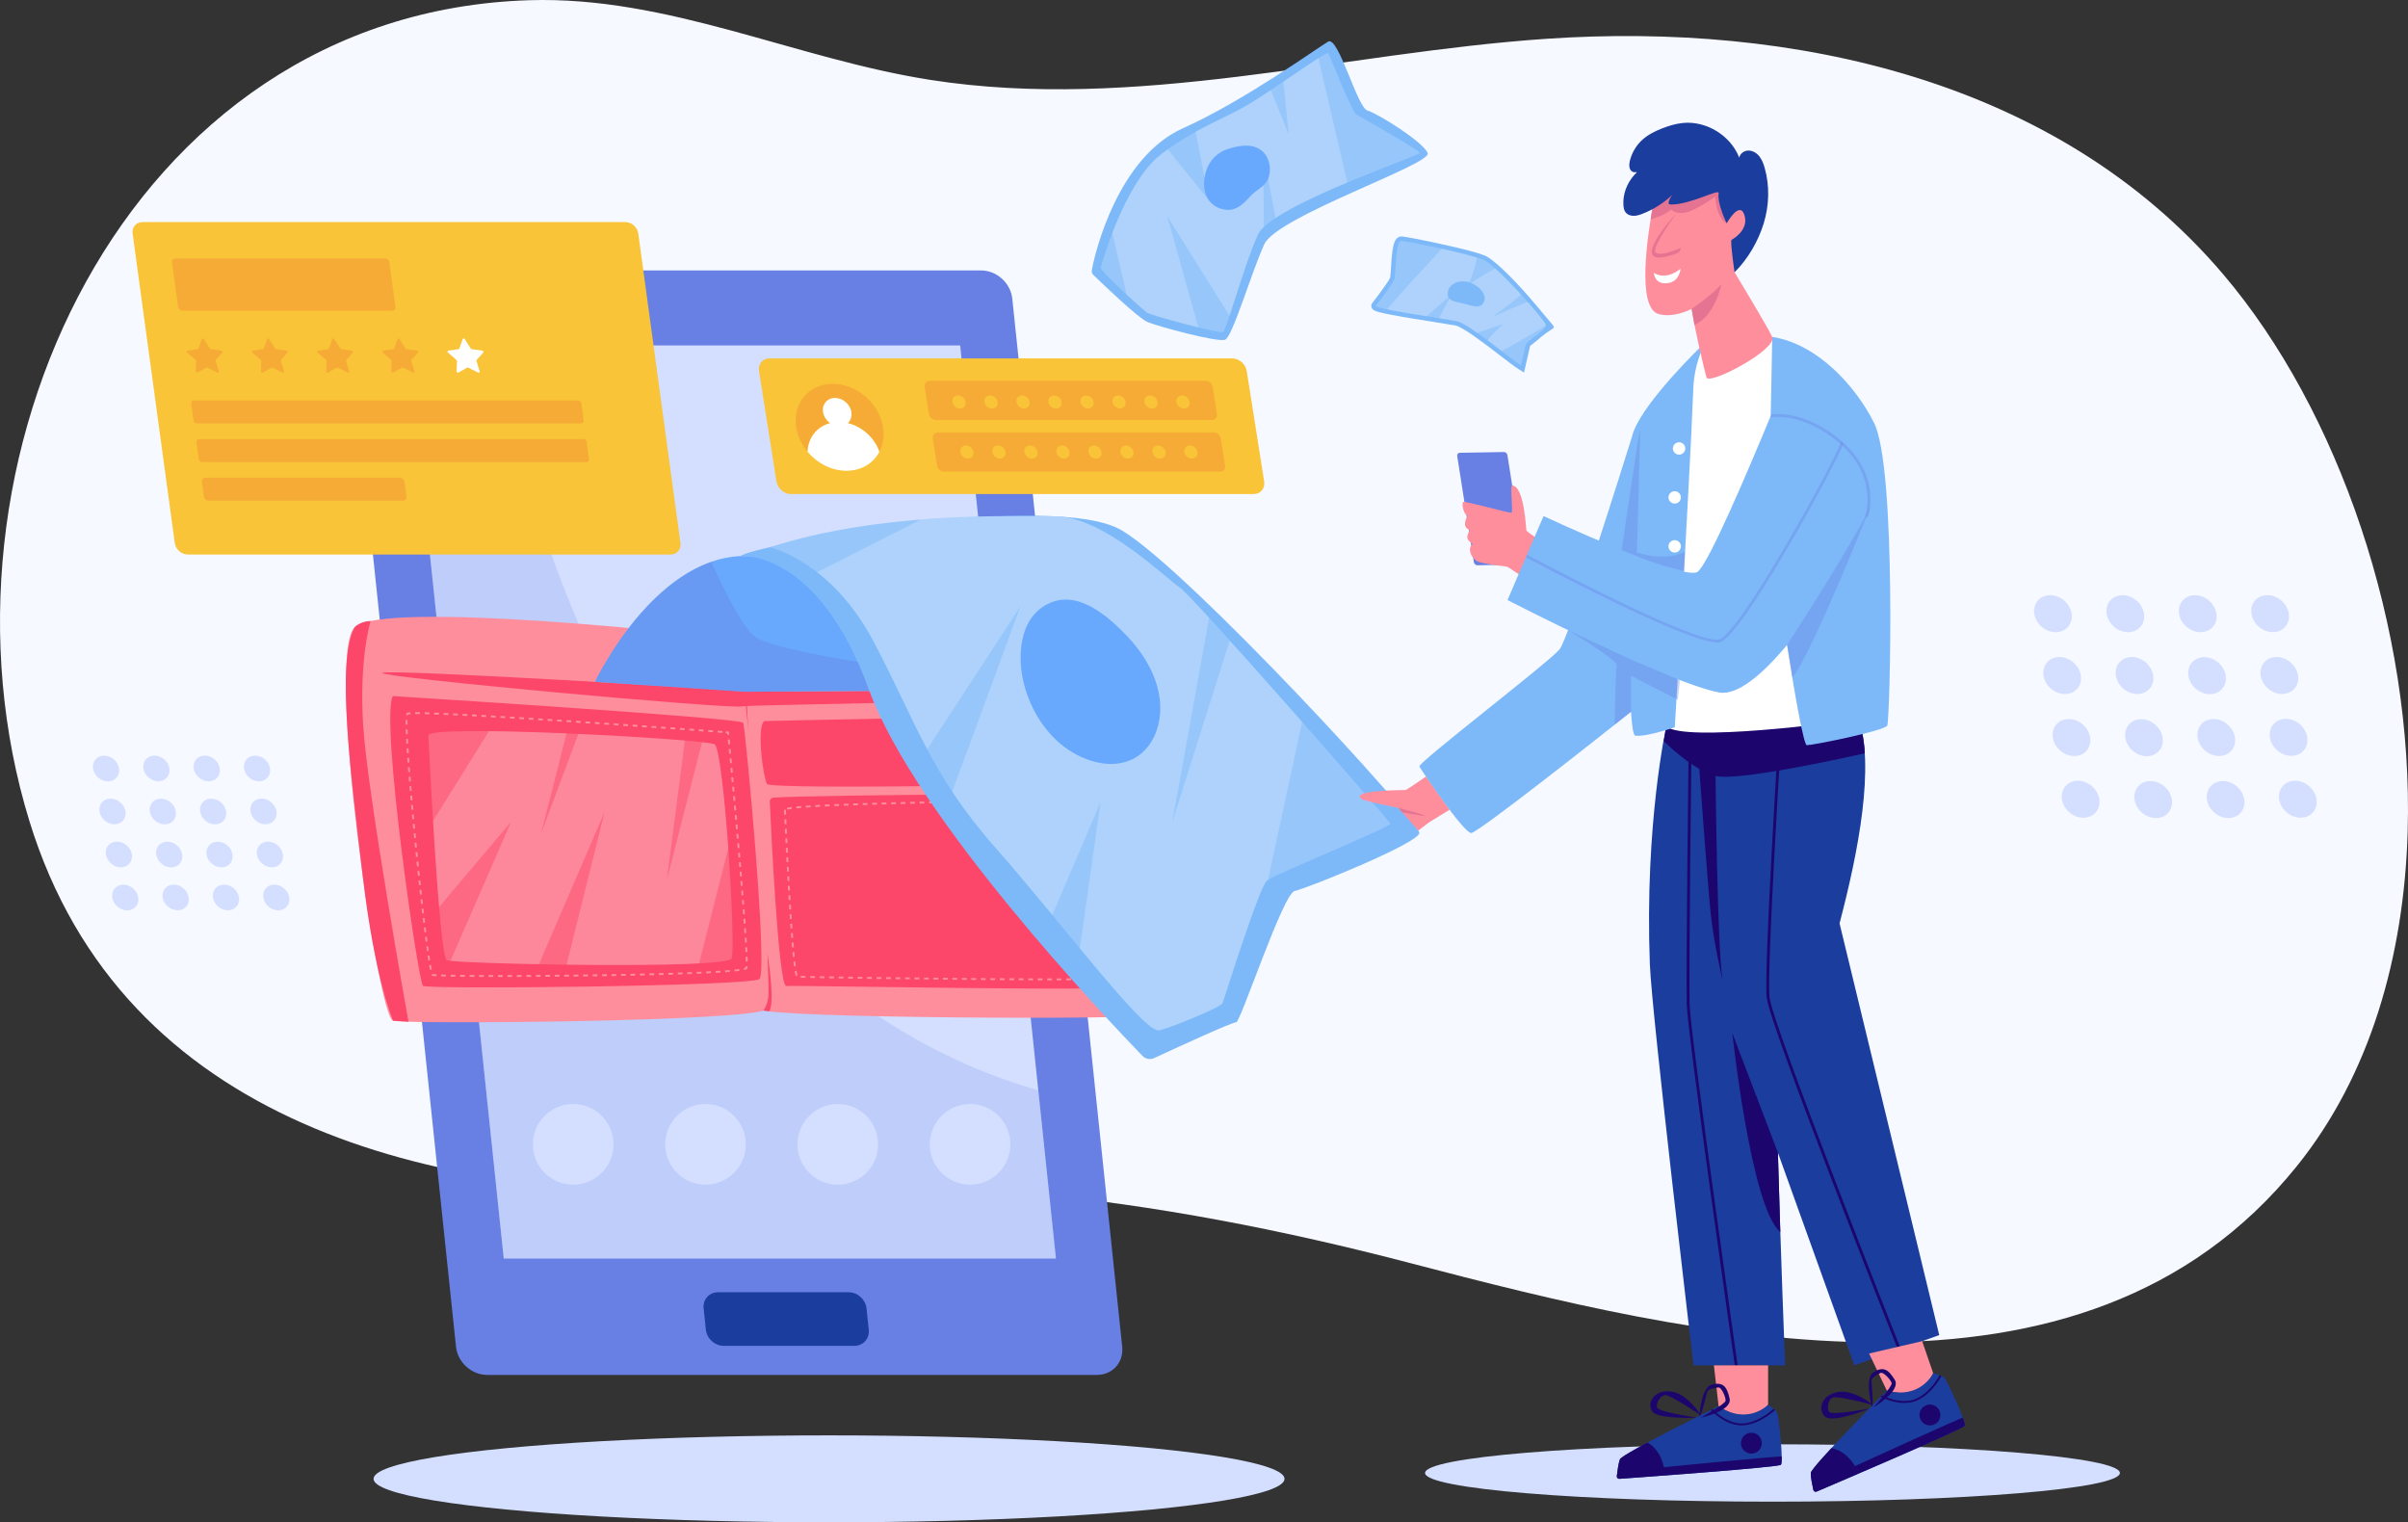 <?xml version="1.0" encoding="UTF-8"?>
<svg id="Layer_1" data-name="Layer 1" xmlns="http://www.w3.org/2000/svg" xmlns:xlink="http://www.w3.org/1999/xlink" viewBox="0 0 2542.49 1607.18">
  <rect x="0" y="0" width="2542.49" height="1607.18" fill="#333333" stroke="none"/>
  <defs>
    <style>
      .cls-1, .cls-2, .cls-3, .cls-4, .cls-5, .cls-6, .cls-7, .cls-8, .cls-9, .cls-10, .cls-11, .cls-12, .cls-13, .cls-14, .cls-15, .cls-16, .cls-17, .cls-18, .cls-19 {
        stroke-width: 0px;
      }

      .cls-1, .cls-20 {
        opacity: .48;
      }

      .cls-1, .cls-20, .cls-10, .cls-21 {
        fill: #fe8e9c;
      }

      .cls-22 {
        clip-path: url(#clippath-11);
      }

      .cls-2 {
        fill: #fc476a;
      }

      .cls-3, .cls-23 {
        fill: #1b3d9e;
      }

      .cls-24 {
        clip-path: url(#clippath-2);
      }

      .cls-25, .cls-5 {
        fill: #68a9fd;
      }

      .cls-26, .cls-18 {
        fill: #d4dfff;
      }

      .cls-27 {
        clip-path: url(#clippath-6);
      }

      .cls-4, .cls-28 {
        fill: #97c7fa;
      }

      .cls-29, .cls-19 {
        fill: #7db9f9;
      }

      .cls-6 {
        opacity: .19;
      }

      .cls-6, .cls-11, .cls-14 {
        fill: #6880e4;
      }

      .cls-7 {
        fill: #1c056d;
      }

      .cls-30 {
        clip-path: url(#clippath-7);
      }

      .cls-31 {
        clip-path: url(#clippath-1);
      }

      .cls-32 {
        clip-path: url(#clippath-4);
      }

      .cls-8 {
        opacity: .21;
      }

      .cls-8, .cls-9 {
        fill: #fff;
      }

      .cls-12 {
        fill: #f6ab36;
      }

      .cls-13 {
        fill: #e57492;
      }

      .cls-14 {
        opacity: .34;
      }

      .cls-33 {
        clip-path: url(#clippath-9);
      }

      .cls-34 {
        clip-path: url(#clippath);
      }

      .cls-15 {
        fill: #f9c438;
      }

      .cls-16 {
        opacity: .24;
      }

      .cls-16, .cls-17 {
        fill: #f6f9ff;
      }

      .cls-35 {
        clip-path: url(#clippath-3);
      }

      .cls-36 {
        clip-path: url(#clippath-8);
      }

      .cls-37 {
        clip-path: url(#clippath-5);
      }

      .cls-38 {
        clip-path: url(#clippath-10);
      }
    </style>
    <clipPath id="clippath">
      <polygon class="cls-18" points="531.89 1328.66 1114.91 1328.66 1013.81 364.73 430.79 364.73 531.89 1328.66"/>
    </clipPath>
    <clipPath id="clippath-1">
      <path class="cls-1" d="M452.26,776.51s11.26,233.29,19.41,237.22c8.15,3.93,296.05,9.96,300.84-1.84,4.78-11.8-8.14-220.69-18.08-226.15-9.95-5.45-302.8-21.86-302.16-9.23Z"/>
    </clipPath>
    <clipPath id="clippath-2">
      <path class="cls-5" d="M628.16,719.86s60.73-128.63,153.97-132.79c93.24-4.16,135.84,142.44,135.84,142.44l-131.09.81-158.72-10.46Z"/>
    </clipPath>
    <clipPath id="clippath-3">
      <path class="cls-4" d="M812.8,577.74s64.36,14.14,109.37,99.16c45.01,85.02,60.01,140.13,129.19,218.43,69.18,78.3,157.21,196.66,172.79,192.49,15.58-4.17,65.01-24.62,66.68-28.78,1.67-4.17,38.6-122.74,46.93-129.41,8.34-6.67,132.03-56.93,130.36-60.17-1.67-3.24-207.56-239.23-222.56-249.23-15-10-80.47-74.75-130.65-75.05-50.18-.3-185.6-4.91-302.12,32.57Z"/>
    </clipPath>
    <clipPath id="clippath-4">
      <path class="cls-4" d="M1162.29,282.27s24.49-90.36,64.6-120.12c40.11-29.76,65.99-36.23,95.32-54.35s78.93-54.35,80.22-51.76,25.45,62.54,29.33,64.7,66.42,37.52,67.28,40.54-156.57,55.64-170.8,86.26c-14.23,30.62-33.21,101.36-37.09,103.08-3.88,1.73-75.11-17.42-79.85-20.44-4.74-3.02-52.86-47.05-49.01-47.93Z"/>
    </clipPath>
    <clipPath id="clippath-5">
      <path class="cls-10" d="M1505.62,819.87s-20.2,13.93-21.5,14.19c-1.3.26-57.14-.4-47.03,9.13,2.67,2.52,39.35,9.75,39.35,9.75l21.05,23.94,11.52-8.81,21.58-13.18-24.97-35.03Z"/>
    </clipPath>
    <clipPath id="clippath-6">
      <path class="cls-3" d="M2047.55,1409.51l-105.26-434.66c19.87-75.72,37.78-166.64,19.49-218.61l-202.4,10.56s-22.96,102.28-17.38,251.26c1.98,52.83,46.1,423.42,46.1,423.42h96.71s-5.2-133.65-7.6-224.54l80.71,224.54,89.63-31.96Z"/>
    </clipPath>
    <clipPath id="clippath-7">
      <path class="cls-19" d="M1978.83,446.67c-19.45-39.12-60.11-83.74-107.67-90.99,0,0-.61,41.64-1.58,83.44-24.05,58.26-66.45,158.02-77.43,164.73-15.58,9.51-162.41-59.01-162.41-59.01l-38.03,88.68s170.16,87.65,223.43,97.55c18.85,3.5,45.47-18.46,71.77-50.24,8.76,57.16,17.78,105.92,20.78,105.92,6.61,0,82.16-15.11,85-20.78,2.85-5.67,9.87-271.58-13.86-319.29Z"/>
    </clipPath>
    <clipPath id="clippath-8">
      <path class="cls-10" d="M1843.16,197.88c-9.19-10.27-42.05-20.92-68.2-15.32-14.74,3.16-26,15.1-28.82,29.91-6.37,33.52-18.69,112.55,5.21,119.13,10.64,2.93,23,.09,34.79-5.42,2.95,20.22,13.77,66.16,15.67,72.29,2.67,8.62,75.03-29.54,69.36-42.79-3.85-8.98-39.71-68.25-39.71-68.25,5.3-13.88,24.49-75.27,11.7-89.55Z"/>
    </clipPath>
    <clipPath id="clippath-9">
      <path class="cls-3" d="M1814.57,1484.51s-102.05,50.45-104.2,56.19c-1.54,4.11-2.72,13.01-3.26,17.72-.18,1.6,1.13,2.97,2.74,2.86,23.03-1.66,167.88-12.2,170.52-14.84,2.87-2.87-2.15-51.29-3.95-54.87-1.79-3.59-9.58-8.5-9.58-8.5,0,0-21.53,22.21-52.27,1.44Z"/>
    </clipPath>
    <clipPath id="clippath-10">
      <path class="cls-3" d="M1992.18,1468.08s-80.1,80.89-80.27,87.02c-.12,4.39,1.66,13.18,2.68,17.82.35,1.57,2.04,2.44,3.52,1.81,21.24-9.06,154.79-66.12,156.43-69.48,1.78-3.65-18.71-47.8-21.57-50.61-2.86-2.81-11.82-4.92-11.82-4.92,0,0-13.14,28-48.96,18.36Z"/>
    </clipPath>
    <clipPath id="clippath-11">
      <path class="cls-4" d="M1606.01,385.76c-12.31-7.72-55.11-44.27-68.42-46.82-13.31-2.55-87.69-12.96-84.89-16.26,2.8-3.29,17.38-22.58,19.42-27.63,2.04-5.05.71-41.32,7.8-40.72s71.26,13.6,86.14,19.92,63.85,62.53,65.84,68.23c1.99,5.7-20.2,17.54-20.91,21.24-.71,3.7-4.99,22.03-4.99,22.03Z"/>
    </clipPath>
  </defs>
  <path class="cls-17" d="M2542.15,877.76c6.2-214.34-72.5-444.51-194.96-588.38-175.2-205.82-455.24-266.09-714.43-248.42-215.72,14.7-433.83,77.22-650.48,43.38C839.48,62.03,705.08-4.39,558.58.23,130.91,13.73-84.93,490,31.1,867.03c98.77,320.98,427.44,398.48,727.34,391.11,110.01-2.7,214.07-9.01,323.55,1.14,137.69,12.76,273.78,39.37,407.46,74.35,297.27,77.79,709.07,179.12,935.84-102.68,77.27-96.02,113.06-221.62,116.86-353.18Z"/>
  <g>
    <g>
      <path class="cls-11" d="M514.32,1451.56h643.96c16.41,0,28.32-13.31,26.6-29.72l-116.07-1106.6c-1.72-16.41-16.42-29.72-32.84-29.72H392.01c-16.41,0-28.32,13.31-26.6,29.72l116.07,1106.6c1.72,16.41,16.42,29.72,32.84,29.72Z"/>
      <g>
        <polygon class="cls-26" points="531.89 1328.66 1114.91 1328.66 1013.81 364.73 430.79 364.73 531.89 1328.66"/>
        <g class="cls-34">
          <path class="cls-6" d="M517.92,347.26s107.8,708.18,622.46,814.7l35.79,202.33H475.44l-106.65-1016.78,149.13-.24Z"/>
        </g>
      </g>
      <path class="cls-3" d="M764.14,1420.89h137.87c9.42,0,16.26-7.64,15.27-17.06l-2.36-22.48c-.99-9.42-9.43-17.06-18.85-17.06h-137.87c-9.42,0-16.26,7.64-15.27,17.06l2.36,22.48c.99,9.42,9.43,17.06,18.85,17.06Z"/>
    </g>
    <g>
      <path class="cls-10" d="M782.15,698.4c-.47-10.62,6.96-19.63,16.4-19.87,79.32-2.08,405.44-9.22,409.76,13.52,4.92,25.9,24.7,373.16,11.19,379.18-13.51,6.02-407.41,3.51-414.75-5.3-6.34-7.6-19.19-290.19-22.6-367.54Z"/>
      <path class="cls-10" d="M781.47,688.85s-2.45-10.36-20.44-14.79c-17.98-4.43-355.93-40.64-386.57-11.81-30.64,28.83,24.12,411.23,40.56,415.35,16.44,4.12,381.08.86,394-12.12,12.92-12.98-27.55-376.63-27.55-376.63Z"/>
      <path class="cls-2" d="M1175.14,726.15s-374.45,5.71-391.54,3.63c-17.09-2.08-375.11-23.84-379.92-19.36-4.82,4.48,363.31,38.18,379.73,35.41,16.42-2.76,415.52-4.9,391.74-19.69Z"/>
      <path class="cls-2" d="M414.77,734.9s367.46,22.94,369.9,28.21c2.43,5.26,26.51,263.01,17.2,270.51-9.31,7.5-350.16,11.24-355.23,7.19-5.07-4.05-45.3-281.05-31.87-305.91Z"/>
      <path class="cls-2" d="M391.32,655.65s-12.32,38.77-7.86,110.42,47.83,312.59,47.83,312.59l-16.26-1.06s-19.45-44.66-31.86-151.4c-12.42-106.74-28.63-227.57-8.7-263.95,0,0,5.29-6.33,16.85-6.6Z"/>
      <path class="cls-2" d="M1196.4,685.69s6.38,3.83,9.77,47.92c3.38,44.09,11.36,285.82,7.35,312.36-4.01,26.53-7.44,26.74-7.44,26.74,0,0,15.64,2.07,16.78-2.1,1.14-4.17,6.37-48.86,2.92-95.63-3.45-46.77-3.99-182.82-7.88-198.33-3.89-15.51,4.09-92.65-21.51-90.96Z"/>
      <path class="cls-2" d="M806.9,761.3s380.58-9.03,381.89-2.75c1.31,6.28,5.76,55.46,3.47,62.66-2.29,7.2-378.7,12.95-382.49,6.48-3.79-6.47-11.26-59.38-2.87-66.39Z"/>
      <g>
        <path class="cls-10" d="M768.03,775.89l-.16-1.66c-.43-.04-.98-.08-1.65-.14l.16-1.99c1.25.1,2.09.17,2.51.22l.82.08.31,3.3-1.99.19Z"/>
        <path class="cls-10" d="M527.95,1031.42h-2.17v-2h4.99s0,2,0,2h-2.83ZM535.78,1031.42v-2s4.99,0,4.99,0v2s-4.99,0-4.99,0ZM520.79,1031.42h-5s0-2.01,0-2.01h4.99s0,2.01,0,2.01ZM545.77,1031.39v-2s4.99-.02,4.99-.02v2s-4.99.02-4.99.02ZM510.8,1031.39l-5-.02v-2s5,.02,5,.02v2ZM555.77,1031.36v-2s4.99-.02,4.99-.02v2s-4.99.02-4.99.02ZM500.81,1031.35l-5-.03v-2s5.01.03,5.01.03v2ZM565.77,1031.31v-2s4.99-.03,4.99-.03v2s-4.99.03-4.99.03ZM490.81,1031.28c-1.72-.02-3.39-.03-5-.05l.02-2c1.61.02,3.27.04,4.99.05l-.02,2ZM575.76,1031.25v-2s4.98-.04,4.98-.04l.02,2-5,.04ZM585.76,1031.17l-.02-2,5-.04.02,2-5,.04ZM480.82,1031.16c-1.75-.02-3.42-.05-5-.08l.03-2c1.58.03,3.25.05,4.99.08l-.03,2ZM595.76,1031.09l-.02-2,5-.05.02,2-5,.05ZM470.82,1030.99c-1.83-.04-3.5-.08-5-.13l.06-2c1.5.04,3.16.09,4.99.13l-.04,2ZM605.75,1030.99l-.02-2,4.91-.05.1,1-.07,1-4.91.05ZM615.75,1030.87l-.02-2,5.01-.06.03,2-5.02.06ZM625.77,1030.75l-.03-2,5-.07.03,2-5,.07ZM460.8,1030.66c-3.6-.18-4.23-.35-4.56-.5-.47-.22-.73-.7-.9-1.09l1.83-.81s.04.09.06.12c.31.05,1.22.17,3.68.29l-.1,2ZM635.76,1030.6l-.03-2,4.99-.08.03,2-4.99.08ZM645.73,1030.45l-.03-2,5-.08.03,2-5,.08ZM655.72,1030.28l-.04-2,5-.09.04,2-5,.09ZM665.72,1030.09l-.04-2,5-.1.04,2-5,.1ZM675.71,1029.88l-.04-2,4.99-.11.05,2-5,.11ZM685.71,1029.65l-.05-2,4.99-.12.05,2-5,.12ZM695.71,1029.4l-.05-2,5-.14.06,2-5,.14ZM705.7,1029.12l-.06-2,4.99-.15.06,2-5,.15ZM715.69,1028.81l-.07-2,5-.17.07,2-5,.17ZM725.69,1028.47l-.07-2c1.69-.06,3.35-.12,4.99-.19l.08,2c-1.64.06-3.31.13-5,.19ZM735.69,1028.08l-.08-2c1.69-.07,3.36-.14,4.99-.22l.09,2c-1.64.07-3.3.15-5,.22ZM745.68,1027.63l-.1-2c1.7-.08,3.37-.17,4.99-.25l.11,2c-1.62.09-3.29.17-5,.25ZM755.68,1027.1l-.12-2c1.72-.1,3.38-.2,4.99-.3l.13,2c-1.61.1-3.28.21-5,.3ZM765.68,1026.45l-.15-1.99c1.75-.13,3.41-.26,4.98-.39l.17,1.99c-1.58.13-3.24.27-5,.39ZM775.68,1025.59l-.2-1.99c1.84-.19,3.5-.39,4.94-.58l.27,1.98c-1.47.2-3.15.4-5.01.59ZM785.73,1024.11l-.47-1.94c1.37-.33,1.84-.59,1.98-.68.04-.17.12-.57.18-1.48l2,.12c-.07,1.09-.17,1.76-.35,2.19-.31.78-1.28,1.3-3.34,1.79ZM453.98,1024.01c-.29-1.4-.6-3.07-.93-4.97l1.97-.34c.33,1.88.63,3.53.92,4.91l-1.96.4ZM787.48,1015.08c-.02-1.46-.07-3.13-.13-4.99l2-.07c.07,1.88.11,3.56.14,5.03l-2,.03ZM452.23,1014.08c-.25-1.55-.5-3.21-.76-4.96l1.98-.29c.26,1.75.51,3.4.75,4.94l-1.98.31ZM787.13,1005.1c-.08-1.57-.16-3.24-.26-4.99l2-.11c.1,1.76.18,3.43.26,5.01l-2,.1ZM450.76,1004.16c-.22-1.59-.45-3.25-.69-4.96l1.98-.27c.23,1.71.46,3.36.69,4.95l-1.98.28ZM786.58,995.11c-.1-1.61-.2-3.27-.31-4.99l2-.13c.11,1.72.21,3.39.31,5l-2,.12ZM449.4,994.23c-.21-1.61-.43-3.27-.65-4.97l1.98-.25c.22,1.69.43,3.35.65,4.96l-1.98.26ZM785.95,985.13c-.11-1.62-.22-3.29-.34-4.99l2-.14c.12,1.7.23,3.37.34,4.99l-2,.13ZM448.13,984.3c-.2-1.62-.41-3.28-.62-4.97l1.99-.24c.21,1.68.41,3.34.62,4.96l-1.98.25ZM785.26,975.15l-.36-4.99,2-.15.36,4.99-2,.14ZM446.9,974.36l-.6-4.97,1.99-.24.6,4.96-1.99.24ZM784.53,965.18l-.38-4.99,1.99-.15.38,4.99-1.99.15ZM445.72,964.43l-.58-4.97,1.99-.23.58,4.97-1.99.23ZM783.77,955.21l-.39-4.98,1.99-.16.39,4.99-1.99.15ZM444.57,954.49l-.56-4.97,1.99-.22.56,4.97-1.99.23ZM782.98,945.24l-.4-4.98,1.99-.16.4,4.99-1.99.16ZM443.45,944.55l-.55-4.97,1.99-.22.55,4.97-1.99.22ZM782.18,935.28l-.41-4.98,1.99-.16.41,4.98-1.99.16ZM442.36,934.6l-.54-4.97,1.99-.21.54,4.97-1.99.21ZM781.36,925.31l-.41-4.98,1.99-.17.41,4.98-1.99.16ZM441.3,924.66l-.53-4.97,1.99-.21.53,4.97-1.99.21ZM780.53,915.35l-.42-4.98,1.99-.17.42,4.98-1.99.17ZM440.25,914.71l-.51-4.97,1.99-.2.51,4.97-1.99.21ZM779.69,905.39l-.43-4.98,1.99-.17.43,4.98-1.99.17ZM439.23,904.78l-.5-4.97,1.99-.2.5,4.97-1.99.2ZM778.84,895.41l-.43-4.98,1.99-.17.43,4.98-1.99.17ZM438.23,894.82l-.49-4.99,1.99-.2.49,4.99-1.99.2ZM777.97,885.46l-.43-4.96,1.99-.17.43,4.96-1.99.17ZM437.25,884.85l-.48-4.98,1.99-.19.48,4.97-1.99.19ZM777.1,875.51l-.44-4.98,1.99-.18.44,4.98-1.99.18ZM436.29,874.9l-.47-4.98,1.99-.19.47,4.98-1.99.19ZM776.23,865.55l-.44-4.98,1.99-.18.44,4.98-1.99.18ZM435.35,864.94l-.46-4.98,1.99-.18.46,4.98-1.99.18ZM775.34,855.59l-.45-4.98,1.99-.18.45,4.98-1.99.18ZM434.44,854.98l-.45-4.98,1.99-.18.45,4.98-1.99.18ZM774.45,845.63l-.45-4.98,1.99-.18.45,4.98-1.99.18ZM433.56,845.02l-.43-4.98,1.99-.17.43,4.98-1.99.17ZM773.55,835.67l-.45-4.98,1.99-.18.45,4.98-1.99.18ZM432.7,835.05l-.42-4.98,1.99-.17.42,4.98-1.99.17ZM772.64,825.72l-.45-4.98,1.99-.18.46,4.98-1.99.18ZM431.87,825.08c-.14-1.68-.27-3.34-.4-4.99l1.99-.16c.13,1.64.26,3.3.4,4.98l-1.99.16ZM771.73,815.75l-.46-4.98,1.99-.18.46,4.98-1.99.18ZM431.08,815.11c-.13-1.69-.26-3.35-.38-4.99l1.99-.15c.12,1.64.25,3.3.38,4.98l-1.99.15ZM770.82,805.79l-.46-4.98,1.99-.18.46,4.98-1.99.18ZM430.34,805.13c-.12-1.69-.24-3.36-.35-4.99l2-.14c.11,1.63.23,3.3.35,4.99l-2,.14ZM769.89,795.83l-.46-4.99,1.99-.19.46,4.99-1.99.19ZM429.65,795.14c-.11-1.71-.22-3.37-.32-5l2-.12c.1,1.62.21,3.29.32,4.99l-2,.13ZM768.97,785.85l-.47-4.99,1.99-.19.47,5-1.99.19ZM429.04,785.14c-.1-1.73-.19-3.39-.27-5l2-.1c.08,1.61.17,3.27.27,4.99l-2,.11ZM428.54,775.13c-.07-1.77-.13-3.44-.18-5.02l2-.06c.05,1.57.11,3.24.18,5l-2,.08ZM762.71,773.81l-4.99-.38.15-1.99,4.99.38-.16,1.99ZM752.72,773.05l-4.99-.37.15-1.99,5,.37-.15,1.99ZM742.73,772.31l-4.99-.37.15-1.99,4.99.37-.15,1.99ZM732.75,771.58l-4.99-.36.14-1.99,4.99.36-.15,1.99ZM722.77,770.86l-4.99-.36.14-1.99,4.99.36-.14,1.99ZM712.8,770.14l-4.99-.36.14-1.99,4.99.36-.14,1.99ZM702.82,769.43l-4.99-.35.14-1.99,4.99.35-.14,1.99ZM692.85,768.72l-4.99-.35.14-1.99,4.99.35-.14,1.99ZM682.87,768.02l-4.99-.35.14-1.99,4.99.35-.14,2ZM672.9,767.33l-4.99-.35.14-2,4.99.35-.14,2ZM662.93,766.64l-4.99-.34.14-2,4.99.34-.14,2ZM652.95,765.95l-4.99-.34.14-2,4.99.34-.14,2ZM642.98,765.27l-4.99-.34.14-2,4.99.34-.14,2ZM428.25,765.09c0-.75-.01-1.47-.01-2.16,0-1.03.01-1.99.03-2.87l2,.05c-.02.86-.03,1.81-.03,2.82,0,.68,0,1.39.01,2.14l-2,.02ZM633.01,764.59l-4.99-.34.13-2,4.99.34-.13,2ZM623.04,763.92l-4.99-.33.13-2,4.99.33-.13,2ZM613.06,763.26l-4.99-.33.13-2,4.99.33-.13,2ZM603.09,762.6l-5.01-.33.13-2,5.01.33-.13,2ZM593.08,761.95l-4.99-.32.13-2,4.99.32-.13,2ZM583.11,761.3l-4.97-.32.13-2,4.97.32-.13,2ZM573.15,760.66l-4.99-.32.13-2,4.99.32-.13,2ZM563.18,760.03l-4.99-.31.12-2,4.99.31-.13,2ZM553.2,759.41l-4.99-.31.12-2,4.99.31-.12,2ZM543.22,758.8l-4.99-.3.12-2,4.99.3-.12,2ZM533.25,758.2l-4.99-.3.12-2,4.99.3-.12,2ZM523.27,757.61l-4.99-.29.11-2,4.99.29-.12,2ZM513.29,757.03l-4.99-.28.11-2,4.99.28-.11,2ZM503.31,756.48l-4.99-.27.11-2,4.99.27-.11,2ZM493.32,755.94l-4.99-.26.1-2,5,.26-.11,2ZM483.34,755.43l-4.99-.24.1-2,5,.25-.1,2ZM430.61,755.27l-1.97-.33c.21-1.28.5-1.95,1.01-2.3.34-.24.93-.51,3.67-.66l.11,2c-1.69.09-2.34.22-2.57.29-.05.13-.15.42-.25,1ZM430.9,754.18h0ZM473.35,754.95c-1.71-.08-3.37-.15-5-.22l.09-2c1.63.07,3.29.15,5,.22l-.09,2ZM463.36,754.52c-1.72-.07-3.39-.13-5-.19l.07-2c1.61.06,3.28.12,5,.19l-.08,2ZM453.36,754.15c-1.75-.06-3.42-.1-5-.14l.05-2c1.58.04,3.25.09,5.01.15l-.06,2ZM443.36,753.9c-1.6-.02-3.06-.04-4.39-.04h-.61s0-2,0-2h.61c1.34,0,2.81.01,4.42.04l-.03,2Z"/>
      </g>
      <path class="cls-2" d="M816.6,842.1c-2.22.15-3.9,2.04-3.8,4.26,1.26,27.86,9.17,195.53,17.43,194.62,9.01-1,363.02,6.56,365.67.11,2.65-6.45.39-189.7-9.52-203.53,0,0-323.97,1.41-369.78,4.54Z"/>
      <path class="cls-2" d="M781.47,688.85l9.14,86.22s-8.67-91.14,7.94-96.54c0,0-11.7-.22-17.08,10.32Z"/>
      <path class="cls-2" d="M806.05,1066.92s5.41-7.21,5.45-18.26-1.15-42.21-1.15-42.21c0,0,8.66,53.46,1.64,61.28l-5.94-.81Z"/>
      <path class="cls-10" d="M1120.73,1034.97h-5s0-2,0-2h5v2ZM1125.73,1034.96v-2s5,0,5,0v2s-5,0-5,0ZM1110.72,1034.96h-5s0-2.01,0-2.01h5s0,2.01,0,2.01ZM1135.73,1034.94v-2s4.99-.02,4.99-.02v2s-4.99.02-4.99.02ZM1100.71,1034.94h-5s0-2.01,0-2.01h5s0,2.01,0,2.01ZM1090.7,1034.91l-5-.02v-2s5.01.02,5.01.02v2ZM1145.74,1034.9v-2c1.7,0,3.37-.02,4.99-.03l.02,2c-1.62.01-3.29.02-5,.03ZM1080.7,1034.87l-5-.02v-2s5.01.02,5.01.02v2ZM1070.69,1034.82l-5-.03v-2s5.02.03,5.02.03v2ZM1155.75,1034.82l-.02-2c1.73-.02,3.4-.04,5-.05l.02,2c-1.6.02-3.27.04-5,.05ZM1060.68,1034.77l-5-.03v-2s5.02.03,5.02.03v2ZM1050.67,1034.71l-5-.03v-2s5.02.03,5.02.03v2ZM1165.76,1034.7l-.03-2c1.77-.03,3.43-.06,5-.09l.04,2c-1.57.03-3.24.07-5.01.09ZM1040.66,1034.64l-5-.04.02-2,5,.04v2ZM1030.65,1034.57l-5-.04.02-2,5,.04-.02,2ZM1020.65,1034.49l-5.02-.04.02-2,5.02.04-.02,2ZM1175.77,1034.48l-.06-2c1.9-.06,3.57-.12,4.98-.19l.1,2c-1.42.07-3.1.13-5.02.19ZM1010.61,1034.4l-5.01-.04.02-2,5.01.04-.02,2ZM1000.6,1034.32l-4.99-.05.02-2,4.99.05-.02,2ZM990.62,1034.23l-5-.05.02-2,5,.05-.02,2ZM980.61,1034.13l-5-.05.02-2,5,.05-.02,2ZM970.6,1034.03l-5-.05.02-2,5,.05-.02,2ZM960.6,1033.92l-5-.05.02-2,5,.05-.02,2ZM1185.92,1033.85l-.37-1.87s-.04.05-.04.06c0-.01.02-.04.04-.08v-.07s.01,0,.03,0c.11-.32.32-1.21.51-3.58l1.99.16c-.32,4.04-.77,4.69-1.24,5.04-.21.16-.47.26-.92.34ZM950.59,1033.81l-5-.06.02-2,5,.06-.02,2ZM940.58,1033.7l-5-.06.02-2,5,.06-.02,2ZM930.57,1033.58l-5-.06.02-2,5,.06-.02,2ZM920.56,1033.46l-5.01-.06.03-2,5,.06-.02,2ZM910.55,1033.33l-5.01-.07.03-2,5,.07-.03,2ZM900.54,1033.19l-5.01-.07.03-2,5,.07-.03,2ZM890.53,1033.05l-5.01-.07.03-2,5.01.07-.03,2ZM880.52,1032.9l-5.01-.08.03-2,5.01.08-.03,2ZM870.5,1032.74l-5.01-.08.04-2,5.01.08-.03,2ZM860.48,1032.57l-5.01-.1.04-2,5.01.1-.04,2ZM850.44,1032.36c-2.01-.05-3.7-.09-5.03-.13l.06-2c1.33.04,3.01.08,5.02.13l-.05,2ZM840.19,1030.32c-.38-1.04-.76-2.71-1.15-5.08l1.97-.33c.37,2.22.73,3.81,1.06,4.73l-1.88.68ZM1188.34,1023.42l-2-.07c.05-1.5.09-3.17.11-4.98l2,.03c-.03,1.82-.06,3.5-.11,5.02ZM838.31,1020.23c-.2-1.53-.4-3.21-.6-5.01l1.99-.22c.2,1.79.4,3.45.6,4.97l-1.98.26ZM1188.49,1013.39h-2s0-1.58,0-1.58c0-1.11,0-2.25,0-3.42h2c0,1.17,0,2.31,0,3.42v1.58ZM837.18,1010.22c-.16-1.6-.32-3.27-.48-5l1.99-.18c.16,1.73.32,3.39.48,4.99l-1.99.2ZM1186.44,1003.38c-.02-1.62-.04-3.29-.07-5l2-.03c.03,1.72.05,3.39.07,5.01l-2,.02ZM836.26,1000.22c-.14-1.62-.28-3.29-.42-5l1.99-.16c.14,1.71.28,3.37.42,4.99l-1.99.17ZM1186.29,993.37c-.03-1.64-.07-3.3-.1-5l2-.04c.04,1.7.07,3.37.11,5.01l-2,.04ZM835.44,990.22c-.13-1.64-.25-3.3-.38-5l1.99-.15c.13,1.69.25,3.36.38,4.99l-1.99.15ZM1186.07,983.36c-.04-1.65-.09-3.31-.13-5l2-.06c.05,1.69.09,3.36.13,5.01l-2,.05ZM834.7,980.22c-.12-1.65-.24-3.31-.35-5l2-.14c.12,1.68.23,3.35.35,5l-2,.14ZM1185.79,973.35c-.05-1.65-.1-3.32-.16-5l2-.06c.05,1.68.11,3.35.16,5.01l-2,.06ZM834.01,970.21l-.33-5,2-.13.33,5-2,.13ZM1185.47,963.35l-.17-5,2-.07.17,5.01-2,.07ZM833.35,960.21l-.31-5,2-.12.31,5-2,.13ZM1185.11,953.34l-.19-4.99,2-.08.19,4.99-2,.07ZM832.73,950.21l-.3-5,2-.12.3,5-2,.12ZM1184.72,943.36l-.21-5.01,2-.08.21,5.01-2,.08ZM832.13,940.19l-.29-5,2-.11.29,5-2,.12ZM1184.3,933.36l-.22-5,2-.09.22,5-2,.09ZM831.56,930.2l-.28-5,2-.11.28,5-2,.11ZM1183.85,923.35l-.24-5,2-.1.24,5-2,.09ZM831.01,920.19l-.27-5,2-.11.27,5-2,.11ZM1183.37,913.35l-.25-5,2-.1.25,5-2,.1ZM830.47,910.19l-.26-5,2-.1.26,5-2,.11ZM1182.85,903.36l-.27-5,2-.11.27,5-2,.11ZM829.95,900.18l-.25-5.01,2-.1.25,5.01-2,.1ZM1182.3,893.36c-.1-1.69-.2-3.36-.29-5l2-.12c.1,1.64.2,3.31.29,5l-2,.12ZM829.45,890.16l-.25-5.01,2-.1.25,5.01-2,.1ZM1181.7,883.37c-.11-1.71-.21-3.37-.32-5l2-.13c.11,1.63.21,3.29.32,5l-2,.12ZM828.95,880.14l-.24-5.01,2-.1.24,5.01-2,.1ZM1181.04,873.38c-.12-1.73-.24-3.4-.36-4.99l1.99-.15c.12,1.6.24,3.27.36,5l-2,.14ZM828.47,870.12l-.23-5.02,2-.09.23,5.02-2,.09ZM1180.29,863.39c-.15-1.78-.29-3.45-.43-4.99l1.99-.18c.14,1.54.29,3.22.43,5.01l-1.99.16ZM828.01,860.07l-.23-5.07,2-.09.23,5.07-2,.09ZM831.17,854.77l-.45-1.95c1.21-.28,2.91-.56,5.06-.83l.25,1.98c-2.08.26-3.72.53-4.86.8ZM840.99,853.43l-.19-1.99c1.54-.15,3.21-.29,5.01-.44l.16,1.99c-1.79.14-3.45.29-4.98.43ZM1179.36,853.43c-.24-2.14-.47-3.79-.67-4.9l1.97-.37c.22,1.16.45,2.86.7,5.05l-1.99.22ZM850.96,852.63l-.14-2c1.6-.11,3.27-.22,5.01-.33l.12,2c-1.74.11-3.4.22-4.99.33ZM860.95,852.01l-.11-2c1.62-.09,3.29-.18,5.01-.27l.1,2c-1.71.09-3.38.18-5,.27ZM870.94,851.49l-.1-2c1.63-.08,3.3-.16,5-.23l.09,2c-1.7.08-3.37.16-5,.23ZM880.94,851.04l-.08-2,5-.21.08,2-5,.21ZM890.94,850.63l-.08-2,5-.19.07,2-5,.19ZM900.95,850.27l-.07-2,5-.17.07,2-5,.17ZM910.95,849.94l-.07-2,5-.16.06,2-5,.16ZM920.95,849.63l-.06-2,5-.15.06,2-5,.15ZM930.95,849.34l-.06-2,5-.13.05,2-5,.13ZM940.96,849.08l-.05-2,5-.13.05,2-5,.13ZM950.96,848.83l-.05-2,5-.12.05,2-5,.12ZM960.96,848.6l-.04-2,5-.11.04,2-5,.11ZM970.97,848.38l-.04-2,5-.1.04,2-5,.1ZM980.98,848.18l-.04-2,5-.1.04,2-5,.1ZM990.98,847.99l-.04-2,5-.09.04,2-5,.09ZM1000.98,847.81l-.03-2,5.02-.08.03,2-5.02.08ZM1011.01,847.64l-.03-2,5-.08.03,2-5,.08ZM1021.01,847.49l-.03-2,4.99-.07.03,2-4.99.07ZM1031.01,847.34l-.03-2,5-.07.03,2-5,.07ZM1041.01,847.21l-.03-2,5-.06.02,2-5,.06ZM1176.03,847.14c-1.25-.08-2.92-.14-4.97-.21l.06-2c2.07.06,3.76.13,5.03.21l-.12,2ZM1051.02,847.09l-.02-2,5-.06.02,2-5,.06ZM1061.02,846.97l-.02-2,5-.05.02,2-5,.05ZM1071.03,846.87l-.02-2,5-.05.02,2-5,.05ZM1166.07,846.81c-1.54-.03-3.21-.06-5-.08l.03-2c1.79.03,3.46.05,5.01.08l-.04,2ZM1081.04,846.78l-.02-2,5-.04.02,2-5,.04ZM1091.05,846.71v-2s4.99-.03,4.99-.03v2s-4.99.03-4.99.03ZM1156.08,846.66c-1.6-.02-3.26-.03-5-.04v-2c1.75.01,3.42.03,5.02.04l-.02,2ZM1101.06,846.64v-2s5-.03,5-.03v2s-5,.03-5,.03ZM1111.07,846.6v-2s5-.02,5-.02v2s-5,.02-5,.02ZM1146.08,846.59l-5-.02v-2s5.01.02,5.01.02v2ZM1121.08,846.56v-2s5,0,5,0v2s-5,0-5,0ZM1136.09,846.56h-5s0-2,0-2h5s0,2,0,2Z"/>
      <g>
        <path class="cls-20" d="M452.26,776.51s11.26,233.29,19.41,237.22c8.15,3.93,296.05,9.96,300.84-1.84,4.78-11.8-8.14-220.69-18.08-226.15-9.95-5.45-302.8-21.86-302.16-9.23Z"/>
        <g class="cls-31">
          <polygon class="cls-8" points="522.02 762.72 439.3 895.46 451.07 972.44 539.68 867.57 470.27 1026.67 564.07 1029.54 638.45 856.9 595.36 1030.09 735.63 1027.08 777.05 863.49 776.1 768.53 745.51 766.94 704.04 929.29 725.38 764.37 616.87 758.14 571.24 880.27 602.36 757.7 522.02 762.72"/>
        </g>
      </g>
    </g>
    <g>
      <g>
        <path class="cls-25" d="M628.16,719.86s60.73-128.63,153.97-132.79c93.24-4.16,135.84,142.44,135.84,142.44l-131.09.81-158.72-10.46Z"/>
        <g class="cls-24">
          <path class="cls-14" d="M746.77,583.77s31.26,71.98,48.71,87.24c17.45,15.27,133.77,31.26,133.77,31.26l2.91,43.73s-164.31-12.65-185.39-11.1c-21.08,1.55-133.87-12.27-133.87-12.27,0,0,26.27-69.8,39.36-82.15,13.09-12.36,94.51-56.71,94.51-56.71Z"/>
        </g>
      </g>
      <path class="cls-19" d="M782.13,587.07s81.43-7.54,135.25,140.84c49.02,135.16,252.93,349.68,288.87,386.84,3.23,3.34,8.22,4.27,12.43,2.31,21.1-9.79,82.78-38.24,86.51-37.78,4.5.56,49.48-136.12,61.85-138.63,12.37-2.51,130.45-50.16,131.58-61.2,1.12-11.04-241.43-275.31-313.58-319.17-72.15-43.86-395.17,16.48-402.91,26.79Z"/>
      <g>
        <path class="cls-28" d="M812.8,577.74s64.36,14.14,109.37,99.16c45.01,85.02,60.01,140.13,129.19,218.43,69.18,78.3,157.21,196.66,172.79,192.49,15.58-4.17,65.01-24.62,66.68-28.78,1.67-4.17,38.6-122.74,46.93-129.41,8.34-6.67,132.03-56.93,130.36-60.17-1.67-3.24-207.56-239.23-222.56-249.23-15-10-80.47-74.75-130.65-75.05-50.18-.3-185.6-4.91-302.12,32.57Z"/>
        <g class="cls-35">
          <polygon class="cls-16" points="1380.69 734.9 1293.59 1139.07 1122.3 1127.39 1162.07 846.7 1088.52 1018.81 984.81 891.64 1077.64 639.8 948.57 837.56 806.05 633.03 1008.12 530.31 1223.67 537.61 1284.98 606.22 1237.62 868.54 1312.07 633.03 1380.69 734.9"/>
        </g>
      </g>
      <path class="cls-5" d="M1097.03,643.68c-20.64,17.25-22.13,50.51-16.7,74.9,5.67,25.47,19.55,50.21,39.7,67.01,20.52,17.11,53.03,28.78,78.17,14.66,10.95-6.15,18.92-16.93,22.96-28.82,12.3-36.26-5.96-73.51-30.88-99.59-22.49-23.54-57.21-53.81-90.43-30.32-.98.69-1.91,1.41-2.82,2.17Z"/>
    </g>
    <g>
      <path class="cls-15" d="M708.05,585.42H198.25c-6.65,0-12.78-5.39-13.69-12.05l-44.53-326.84c-.91-6.65,3.75-12.05,10.41-12.05h509.8c6.65,0,12.78,5.39,13.69,12.05l44.53,326.84c.91,6.65-3.75,12.05-10.41,12.05Z"/>
      <g>
        <path class="cls-12" d="M414.13,328.03h-221.63c-2.18,0-4.19-1.77-4.48-3.95l-6.43-47.22c-.3-2.18,1.23-3.95,3.41-3.95h221.63c2.18,0,4.19,1.77,4.48,3.95l6.43,47.22c.3,2.18-1.23,3.95-3.41,3.95Z"/>
        <g>
          <path class="cls-12" d="M215.33,357.98l6.26,9.95c.23.36.61.61,1.01.67l11.19,1.59c1.02.15,1.59,1.38.96,2.09l-6.89,7.74c-.25.28-.33.69-.2,1.08l3.36,10.93c.31,1-.64,1.76-1.6,1.29l-10.52-5.16c-.38-.19-.81-.19-1.14,0l-9.11,5.16c-.83.47-1.99-.29-1.95-1.29l.39-10.93c.01-.4-.17-.8-.5-1.08l-9-7.74c-.82-.71-.59-1.94.39-2.09l10.76-1.59c.39-.06.7-.31.83-.67l3.55-9.95c.33-.91,1.62-.91,2.2,0Z"/>
          <path class="cls-12" d="M284.18,357.98l6.26,9.95c.23.36.61.61,1.01.67l11.19,1.59c1.02.15,1.59,1.38.96,2.09l-6.89,7.74c-.25.28-.33.69-.2,1.08l3.36,10.93c.31,1-.64,1.76-1.6,1.29l-10.52-5.16c-.38-.19-.81-.19-1.14,0l-9.11,5.16c-.83.47-1.99-.29-1.95-1.29l.39-10.93c.01-.4-.17-.8-.5-1.08l-9-7.74c-.82-.71-.59-1.94.39-2.09l10.76-1.59c.39-.06.7-.31.83-.67l3.55-9.95c.33-.91,1.62-.91,2.2,0Z"/>
          <path class="cls-12" d="M353.04,357.98l6.26,9.95c.23.36.61.61,1.01.67l11.19,1.59c1.02.15,1.59,1.38.96,2.09l-6.89,7.74c-.25.28-.33.69-.2,1.08l3.36,10.93c.31,1-.64,1.76-1.6,1.29l-10.52-5.16c-.38-.19-.81-.19-1.14,0l-9.11,5.16c-.83.47-1.99-.29-1.95-1.29l.39-10.93c.01-.4-.17-.8-.5-1.08l-9-7.74c-.82-.71-.59-1.94.39-2.09l10.76-1.59c.39-.06.7-.31.83-.67l3.55-9.95c.33-.91,1.62-.91,2.2,0Z"/>
          <path class="cls-12" d="M421.9,357.98l6.26,9.95c.23.36.61.61,1.01.67l11.19,1.59c1.02.15,1.59,1.38.96,2.09l-6.89,7.74c-.25.28-.33.69-.2,1.08l3.36,10.93c.31,1-.64,1.76-1.6,1.29l-10.52-5.16c-.38-.19-.81-.19-1.14,0l-9.11,5.16c-.83.47-1.99-.29-1.95-1.29l.39-10.93c.01-.4-.17-.8-.5-1.08l-9-7.74c-.82-.71-.59-1.94.39-2.09l10.76-1.59c.39-.06.7-.31.83-.67l3.55-9.95c.33-.91,1.62-.91,2.2,0Z"/>
          <path class="cls-9" d="M490.75,357.98l6.26,9.95c.23.36.61.61,1.01.67l11.19,1.59c1.03.15,1.59,1.38.96,2.09l-6.89,7.74c-.25.28-.33.69-.2,1.08l3.36,10.93c.31,1-.64,1.76-1.6,1.29l-10.52-5.16c-.38-.19-.81-.19-1.14,0l-9.11,5.16c-.83.47-1.99-.29-1.95-1.29l.39-10.93c.01-.4-.17-.8-.5-1.08l-9-7.74c-.82-.71-.59-1.94.39-2.09l10.76-1.59c.39-.06.7-.31.83-.67l3.55-9.95c.33-.91,1.62-.91,2.2,0Z"/>
        </g>
        <g>
          <path class="cls-12" d="M613.66,447.03H207.81c-1.68,0-3.23-1.36-3.46-3.04l-2.48-18.2c-.23-1.68.95-3.04,2.63-3.04h405.85c1.68,0,3.23,1.36,3.46,3.04l2.48,18.2c.23,1.68-.95,3.04-2.63,3.04Z"/>
          <path class="cls-12" d="M619.22,487.81H213.37c-1.68,0-3.23-1.36-3.46-3.04l-2.48-18.2c-.23-1.68.95-3.04,2.63-3.04h405.85c1.68,0,3.23,1.36,3.46,3.04l2.48,18.2c.23,1.68-.95,3.04-2.63,3.04Z"/>
          <path class="cls-12" d="M425.46,528.58h-205.28c-2.38,0-4.57-1.93-4.89-4.3l-2.14-15.68c-.32-2.38,1.34-4.3,3.72-4.3h205.28c2.38,0,4.57,1.93,4.89,4.3l2.14,15.68c.32,2.38-1.34,4.3-3.72,4.3Z"/>
        </g>
      </g>
    </g>
    <g>
      <path class="cls-15" d="M1323.58,521.6h-488.37c-7.34,0-14.23-5.95-15.39-13.29l-18.42-116.65c-1.16-7.34,3.85-13.29,11.19-13.29h488.37c7.34,0,14.23,5.95,15.39,13.29l18.42,116.65c1.16,7.34-3.85,13.29-11.19,13.29Z"/>
      <g>
        <path class="cls-12" d="M876.52,446.72c-3.86-2.74-6.72-6.94-7.46-11.66-1.3-8.24,4.33-14.93,12.57-14.93s15.98,6.68,17.28,14.93c.75,4.72-.79,8.93-3.78,11.66,15.1,3.6,28.25,15.44,33.38,30.27,3.87-7.37,5.42-16.27,3.9-25.87-4-25.34-27.79-45.89-53.13-45.89s-42.65,20.55-38.64,45.89c1.51,9.6,5.87,18.5,12.07,25.87.45-14.83,9.86-26.67,23.82-30.27Z"/>
        <path class="cls-9" d="M893.76,497.02c15.75,0,28.39-7.94,34.74-20.02-5.13-14.83-18.28-26.67-33.38-30.27,2.99-2.74,4.53-6.94,3.78-11.66-1.3-8.24-9.04-14.93-17.28-14.93s-13.87,6.68-12.57,14.93c.75,4.72,3.61,8.93,7.46,11.66-13.96,3.6-23.37,15.44-23.82,30.27,10.17,12.09,25.32,20.02,41.06,20.02Z"/>
      </g>
      <g>
        <path class="cls-12" d="M1279.56,443.4h-291.41c-3.5,0-6.79-2.84-7.35-6.35l-4.52-28.63c-.55-3.5,1.84-6.35,5.34-6.35h291.41c3.5,0,6.79,2.84,7.35,6.35l4.52,28.63c.55,3.5-1.84,6.35-5.34,6.35Z"/>
        <path class="cls-12" d="M1288.16,497.9h-291.41c-3.5,0-6.79-2.84-7.35-6.35l-4.52-28.63c-.55-3.5,1.84-6.35,5.34-6.35h291.41c3.5,0,6.79,2.84,7.35,6.35l4.52,28.63c.55,3.5-1.84,6.35-5.34,6.35Z"/>
      </g>
      <g>
        <path class="cls-15" d="M1019.53,424.41c.6,3.83-2.01,6.93-5.83,6.93s-7.42-3.1-8.02-6.93c-.6-3.83,2.01-6.93,5.83-6.93s7.42,3.1,8.02,6.93Z"/>
        <path class="cls-15" d="M1053.31,424.41c.6,3.83-2.01,6.93-5.83,6.93s-7.42-3.1-8.02-6.93c-.6-3.83,2.01-6.93,5.83-6.93s7.42,3.1,8.02,6.93Z"/>
        <path class="cls-15" d="M1087.1,424.41c.6,3.83-2.01,6.93-5.83,6.93s-7.42-3.1-8.02-6.93c-.6-3.83,2.01-6.93,5.83-6.93s7.42,3.1,8.02,6.93Z"/>
        <path class="cls-15" d="M1120.89,424.41c.6,3.83-2.01,6.93-5.83,6.93s-7.42-3.1-8.02-6.93c-.6-3.83,2.01-6.93,5.83-6.93s7.42,3.1,8.02,6.93Z"/>
        <path class="cls-15" d="M1154.68,424.41c.6,3.83-2.01,6.93-5.83,6.93s-7.42-3.1-8.02-6.93c-.6-3.83,2.01-6.93,5.83-6.93s7.42,3.1,8.02,6.93Z"/>
        <path class="cls-15" d="M1188.47,424.41c.6,3.83-2.01,6.93-5.83,6.93s-7.42-3.1-8.02-6.93c-.6-3.83,2.01-6.93,5.83-6.93s7.42,3.1,8.02,6.93Z"/>
        <path class="cls-15" d="M1222.26,424.41c.6,3.83-2.01,6.93-5.83,6.93s-7.42-3.1-8.02-6.93c-.6-3.83,2.01-6.93,5.83-6.93s7.42,3.1,8.02,6.93Z"/>
        <path class="cls-15" d="M1256.05,424.41c.6,3.83-2.01,6.93-5.83,6.93s-7.42-3.1-8.02-6.93c-.6-3.83,2.01-6.93,5.83-6.93s7.42,3.1,8.02,6.93Z"/>
      </g>
      <g>
        <path class="cls-15" d="M1027.87,477.24c.6,3.83-2.01,6.93-5.83,6.93s-7.42-3.1-8.02-6.93c-.6-3.83,2.01-6.93,5.83-6.93s7.42,3.1,8.02,6.93Z"/>
        <path class="cls-15" d="M1061.65,477.24c.6,3.83-2.01,6.93-5.83,6.93s-7.42-3.1-8.02-6.93c-.6-3.83,2.01-6.93,5.83-6.93s7.42,3.1,8.02,6.93Z"/>
        <path class="cls-15" d="M1095.44,477.24c.6,3.83-2.01,6.93-5.83,6.93s-7.42-3.1-8.02-6.93c-.6-3.83,2.01-6.93,5.83-6.93s7.42,3.1,8.02,6.93Z"/>
        <path class="cls-15" d="M1129.23,477.24c.6,3.83-2.01,6.93-5.83,6.93s-7.42-3.1-8.02-6.93c-.6-3.83,2.01-6.93,5.83-6.93s7.42,3.1,8.02,6.93Z"/>
        <path class="cls-15" d="M1163.02,477.24c.6,3.83-2.01,6.93-5.83,6.93s-7.42-3.1-8.02-6.93c-.6-3.83,2.01-6.93,5.83-6.93s7.42,3.1,8.02,6.93Z"/>
        <path class="cls-15" d="M1196.81,477.24c.6,3.83-2.01,6.93-5.83,6.93s-7.42-3.1-8.02-6.93c-.6-3.83,2.01-6.93,5.83-6.93s7.42,3.1,8.02,6.93Z"/>
        <path class="cls-15" d="M1230.6,477.24c.6,3.83-2.01,6.93-5.83,6.93s-7.42-3.1-8.02-6.93c-.6-3.83,2.01-6.93,5.83-6.93s7.42,3.1,8.02,6.93Z"/>
        <path class="cls-15" d="M1264.39,477.24c.6,3.83-2.01,6.93-5.83,6.93s-7.42-3.1-8.02-6.93c-.6-3.83,2.01-6.93,5.83-6.93s7.42,3.1,8.02,6.93Z"/>
      </g>
    </g>
    <path class="cls-19" d="M1154.37,290.19c-1.3-1.26-1.89-3.06-1.58-4.84,3.26-19.02,27.84-119.41,96.33-150,64.1-28.63,142.39-85.22,153.25-91.43,10.85-6.2,30.66,69.72,41.51,72.82s59.22,33.26,63.57,45c4.36,11.74-158.96,66.64-172.52,96.1-13.55,29.46-33.49,97.68-41.35,100.79s-70.68-13.95-81.91-18.61c-9.84-4.08-48.03-40.82-57.31-49.83Z"/>
    <g>
      <path class="cls-28" d="M1162.29,282.27s24.49-90.36,64.6-120.12c40.11-29.76,65.99-36.23,95.32-54.35s78.93-54.35,80.22-51.76,25.45,62.54,29.33,64.7,66.42,37.52,67.28,40.54-156.57,55.64-170.8,86.26c-14.23,30.62-33.21,101.36-37.09,103.08-3.88,1.73-75.11-17.42-79.85-20.44-4.74-3.02-52.86-47.05-49.01-47.93Z"/>
      <g class="cls-32">
        <polygon class="cls-16" points="1388.74 47.56 1429.3 221.54 1354.82 272.48 1333.69 160.46 1334.94 291.66 1314.25 359 1232.4 228.24 1271.24 366.88 1195.52 336.64 1166.76 212.75 1215.33 136.05 1276.63 211.72 1257.46 113.93 1330.56 67.47 1360.72 141.95 1351.87 55.92 1388.74 47.56"/>
      </g>
    </g>
    <path class="cls-5" d="M1297.52,156.98c-.94.3-1.85.61-2.72.94-14.57,5.38-22.52,18.76-23.48,33.94-.44,6.98,1.18,14.22,5.31,19.87,4.97,6.79,13.7,10.35,21.99,9.75,9.35-.68,16.4-8.76,22.36-15.11,5.71-6.1,14.76-9.44,18-17.64,3.67-9.29,1.9-21.17-5.29-28.26-9.65-9.52-24.44-7.22-36.17-3.48Z"/>
    <g>
      <circle class="cls-18" cx="605.23" cy="1208.14" r="42.57"/>
      <circle class="cls-18" cx="744.9" cy="1208.14" r="42.57"/>
      <circle class="cls-18" cx="884.57" cy="1208.14" r="42.57"/>
      <circle class="cls-18" cx="1024.24" cy="1208.14" r="42.57"/>
    </g>
  </g>
  <g>
    <g>
      <ellipse class="cls-18" cx="2167.7" cy="648.06" rx="18.22" ry="21.14" transform="translate(258.48 1862.06) rotate(-49.1)"/>
      <ellipse class="cls-18" cx="2244.14" cy="648.05" rx="18.22" ry="21.14" transform="translate(284.88 1919.84) rotate(-49.1)"/>
      <ellipse class="cls-18" cx="2320.57" cy="648.04" rx="18.22" ry="21.14" transform="translate(311.29 1977.61) rotate(-49.1)"/>
      <ellipse class="cls-18" cx="2397.01" cy="648.02" rx="18.22" ry="21.14" transform="translate(337.67 2035.36) rotate(-49.1)"/>
    </g>
    <g>
      <ellipse class="cls-18" cx="2177.45" cy="713.37" rx="18.22" ry="21.14" transform="translate(212.48 1891.97) rotate(-49.1)"/>
      <ellipse class="cls-18" cx="2253.88" cy="713.35" rx="18.22" ry="21.14" transform="translate(238.88 1949.74) rotate(-49.1)"/>
      <path class="cls-18" d="M2350.04,713.34c1.61,10.78-5.92,19.53-16.81,19.53s-21.03-8.74-22.64-19.52c-1.61-10.78,5.92-19.53,16.81-19.53,10.89,0,21.03,8.74,22.64,19.52Z"/>
      <ellipse class="cls-18" cx="2406.75" cy="713.33" rx="18.22" ry="21.14" transform="translate(291.67 2065.27) rotate(-49.1)"/>
    </g>
    <g>
      <path class="cls-18" d="M2206.92,778.67c1.61,10.78-5.92,19.53-16.81,19.53-10.89,0-21.03-8.74-22.64-19.52-1.61-10.78,5.92-19.53,16.81-19.53,10.89,0,21.03,8.74,22.64,19.52Z"/>
      <ellipse class="cls-18" cx="2263.63" cy="778.66" rx="18.22" ry="21.14" transform="translate(192.88 1979.63) rotate(-49.09)"/>
      <path class="cls-18" d="M2359.79,778.64c1.61,10.78-5.92,19.53-16.81,19.53-10.89,0-21.03-8.74-22.64-19.52-1.61-10.78,5.92-19.53,16.81-19.53,10.89,0,21.03,8.74,22.64,19.52Z"/>
      <ellipse class="cls-18" cx="2416.5" cy="778.63" rx="18.22" ry="21.14" transform="translate(245.68 2095.18) rotate(-49.1)"/>
    </g>
    <g>
      <ellipse class="cls-18" cx="2196.94" cy="843.98" rx="18.22" ry="21.14" transform="translate(120.5 1951.79) rotate(-49.1)"/>
      <ellipse class="cls-18" cx="2273.37" cy="843.97" rx="18.22" ry="21.14" transform="translate(146.88 2009.53) rotate(-49.09)"/>
      <ellipse class="cls-18" cx="2349.81" cy="843.95" rx="18.22" ry="21.14" transform="translate(173.28 2067.3) rotate(-49.09)"/>
      <ellipse class="cls-18" cx="2426.24" cy="843.94" rx="18.22" ry="21.14" transform="translate(199.69 2125.09) rotate(-49.1)"/>
    </g>
  </g>
  <g>
    <g>
      <path class="cls-18" d="M125.68,811.35c1.12,7.5-4.11,13.58-11.69,13.58-7.58,0-14.62-6.08-15.74-13.57-1.12-7.5,4.11-13.58,11.69-13.58,7.58,0,14.62,6.08,15.74,13.57Z"/>
      <ellipse class="cls-18" cx="165.11" cy="811.34" rx="12.67" ry="14.7" transform="translate(-556.22 404.86) rotate(-49.1)"/>
      <ellipse class="cls-18" cx="218.25" cy="811.33" rx="12.67" ry="14.7" transform="translate(-537.87 445.03) rotate(-49.1)"/>
      <path class="cls-18" d="M285.11,811.32c1.12,7.5-4.11,13.58-11.69,13.58-7.58,0-14.62-6.08-15.74-13.57-1.12-7.5,4.11-13.58,11.69-13.58,7.58,0,14.62,6.08,15.74,13.57Z"/>
    </g>
    <g>
      <ellipse class="cls-18" cx="118.74" cy="856.76" rx="12.67" ry="14.7" transform="translate(-606.55 385.5) rotate(-49.1)"/>
      <path class="cls-18" d="M185.6,856.75c1.12,7.5-4.11,13.58-11.69,13.58-7.58,0-14.62-6.08-15.74-13.57-1.12-7.5,4.11-13.58,11.69-13.58,7.58,0,14.62,6.08,15.74,13.57Z"/>
      <path class="cls-18" d="M238.74,856.74c1.12,7.5-4.11,13.58-11.69,13.58-7.58,0-14.62-6.08-15.74-13.57-1.12-7.5,4.11-13.58,11.69-13.58,7.58,0,14.62,6.08,15.74,13.57Z"/>
      <ellipse class="cls-18" cx="278.17" cy="856.73" rx="12.67" ry="14.7" transform="translate(-551.49 505.99) rotate(-49.1)"/>
    </g>
    <g>
      <ellipse class="cls-18" cx="125.51" cy="902.17" rx="12.67" ry="14.7" transform="translate(-638.54 406.3) rotate(-49.1)"/>
      <path class="cls-18" d="M192.37,902.15c1.12,7.5-4.11,13.58-11.69,13.58-7.58,0-14.62-6.08-15.74-13.57-1.12-7.5,4.11-13.58,11.69-13.58,7.58,0,14.62,6.08,15.74,13.57Z"/>
      <path class="cls-18" d="M245.52,902.15c1.12,7.5-4.11,13.58-11.69,13.58-7.58,0-14.62-6.08-15.74-13.57-1.12-7.5,4.11-13.58,11.69-13.58,7.58,0,14.62,6.08,15.74,13.57Z"/>
      <ellipse class="cls-18" cx="284.95" cy="902.14" rx="12.67" ry="14.7" transform="translate(-583.48 526.8) rotate(-49.1)"/>
    </g>
    <g>
      <path class="cls-18" d="M146.01,947.57c1.12,7.5-4.11,13.58-11.69,13.58-7.58,0-14.62-6.08-15.74-13.57-1.12-7.5,4.11-13.58,11.69-13.58,7.58,0,14.62,6.08,15.74,13.57Z"/>
      <ellipse class="cls-18" cx="185.43" cy="947.57" rx="12.67" ry="14.7" transform="translate(-652.16 467.25) rotate(-49.1)"/>
      <ellipse class="cls-18" cx="238.58" cy="947.56" rx="12.67" ry="14.7" transform="translate(-633.81 507.43) rotate(-49.1)"/>
      <path class="cls-18" d="M305.44,947.54c1.12,7.5-4.11,13.58-11.69,13.58-7.58,0-14.62-6.08-15.74-13.57-1.12-7.5,4.11-13.58,11.69-13.58,7.58,0,14.62,6.08,15.74,13.57Z"/>
    </g>
  </g>
  <ellipse class="cls-18" cx="1871.48" cy="1555.1" rx="366.82" ry="30.29"/>
  <g>
    <g>
      <g>
        <path class="cls-21" d="M1505.62,819.87s-20.2,13.93-21.5,14.19c-1.3.26-57.14-.4-47.03,9.13,2.67,2.52,39.35,9.75,39.35,9.75l21.05,23.94,11.52-8.81,21.58-13.18-24.97-35.03Z"/>
        <g class="cls-37">
          <path class="cls-13" d="M1476.44,852.94s29.09,7.59,28.28,8.27c-.81.68-27.42-4.07-27.83-4.34-.41-.27-.45-3.93-.45-3.93"/>
        </g>
      </g>
      <g>
        <g>
          <path class="cls-23" d="M2047.55,1409.51l-105.26-434.66c19.87-75.72,37.78-166.64,19.49-218.61l-202.4,10.56s-22.96,102.28-17.38,251.26c1.98,52.83,46.1,423.42,46.1,423.42h96.71s-5.2-133.65-7.6-224.54l80.71,224.54,89.63-31.96Z"/>
          <g class="cls-27">
            <path class="cls-7" d="M2005.48,1426.14c-.6,0-1.16-.36-1.39-.95-5.54-13.97-135.65-342.45-138.73-372.05-3.07-29.52,12.25-273.8,12.9-284.19.05-.83.8-1.46,1.59-1.4.83.05,1.46.76,1.4,1.59-.16,2.54-15.96,254.42-12.91,283.69,3.03,29.19,137.18,367.84,138.54,371.26.3.77-.07,1.64-.84,1.95-.18.07-.37.11-.55.11Z"/>
            <path class="cls-7" d="M1834.02,1448.89c-.73,0-1.38-.54-1.48-1.29-.5-3.54-50.57-354.23-51.55-386.64-.98-32.36,1.95-271.83,1.98-274.24,0-.82.68-1.48,1.5-1.48h.02c.83.01,1.49.69,1.48,1.52-.03,2.41-2.96,241.81-1.98,274.11.98,32.25,51.02,382.77,51.52,386.31.12.82-.45,1.58-1.27,1.7-.07,0-.14.01-.21.01Z"/>
          </g>
        </g>
        <g>
          <path class="cls-7" d="M1968.93,795.3c-.42-17.21-7.56-42.72-7.56-42.72,0,0-124.92,22.65-151.7,19.37-26.77-3.28-50.3-5.15-50.3-5.15l-2.65,15.59s17.86,18.18,37.53,29.4l-.04-.02s8.59,118.17,11.9,151.3c3.31,33.13,13.07,73.43,13.07,73.43-5.94-25.47-7.79-217.33-7.79-217.33,24.99,6.54,157.53-23.87,157.53-23.87Z"/>
          <path class="cls-7" d="M1829.08,1090.7s19.71,184.41,50.67,210.08l-2.54-83.85-48.13-126.23Z"/>
        </g>
        <path class="cls-9" d="M1871.17,355.68s82.86,57.73,97.77,97.01c14.91,39.28-24.56,309.15-24.56,309.15,0,0-166.28,22.36-185,4.97-18.72-17.39-19.38-279.49-15.33-304.33,4.06-24.84,52.88-97.57,52.88-97.57l74.23-9.22Z"/>
        <path class="cls-19" d="M1796.94,364.9s-59.43,57.21-72.02,90.34h0c-.7,1.85-1.26,3.62-1.65,5.31-10.41,33.35-66.78,213.06-76.69,225.12-10.92,13.3-149.93,119.82-147.95,123.54,1.99,3.72,46.68,70.03,54.62,70.24,6.97.19,137.2-102.85,168.84-127.97,1.01,15.45,2.47,24.9,4.51,25.19,11.23,1.6,41.72-8.83,41.72-8.83,0,0,15.29-248.66,19.54-357.24,1.2-30.69,12.74-45.05,9.08-45.71Z"/>
        <path class="cls-11" d="M1606.68,595.96l-46.89.82c-1.7.03-3.32-1.48-3.62-3.37l-17.57-111.89c-.3-1.89.84-3.45,2.54-3.48l46.89-.82c1.7-.03,3.32,1.48,3.62,3.37l17.57,111.89c.3,1.89-.84,3.45-2.54,3.48Z"/>
        <path class="cls-10" d="M1629.86,573.12s-17.89-11.72-18.22-13.03c-.33-1.31-2.19-46.46-14.72-47.51-3.11-.26,1.2,28.47-1.09,28.8-2.29.33-49.24-12.6-50.85-11.47s-.7,11.38,4.43,14.84c0,0-5.24,8.64-.86,12.85l3.26,2.4s-4.23,6.18-1.8,9.74c2.43,3.56,5.02,4.53,5.02,4.53,0,0-3.72,2.59-2.91,7.12s3.03,8.52,7.83,11.22c4.8,2.7,31.48,5.61,31.48,5.61l21.6,14.22,16.86-39.32Z"/>
        <g>
          <g>
            <path class="cls-29" d="M1978.83,446.67c-19.45-39.12-60.11-83.74-107.67-90.99,0,0-.61,41.64-1.58,83.44-24.05,58.26-66.45,158.02-77.43,164.73-15.58,9.51-162.41-59.01-162.41-59.01l-38.03,88.68s170.16,87.65,223.43,97.55c18.85,3.5,45.47-18.46,71.77-50.24,8.76,57.16,17.78,105.92,20.78,105.92,6.61,0,82.16-15.11,85-20.78,2.85-5.67,9.87-271.58-13.86-319.29Z"/>
            <g class="cls-30">
              <path class="cls-14" d="M1812.94,678.32c-33.77,0-200.54-89.22-207.9-93.16-.73-.39-1-1.3-.61-2.03s1.3-1,2.03-.61c64.4,34.54,190.95,98.34,208.93,92.52,9.42-3.04,34.98-39.22,70.12-99.26,28.4-48.51,54.86-98.8,57.83-108.1.25-.79,1.1-1.22,1.89-.97.79.25,1.22,1.1.97,1.89-3.02,9.44-29.61,60.03-58.1,108.7-46.19,78.91-64.54,98.26-71.79,100.6-.9.29-2.04.43-3.37.43Z"/>
              <path class="cls-14" d="M1971.01,546.11c-.16,0-.33-.03-.49-.08-.78-.27-1.2-1.13-.93-1.91.14-.4,13.31-40.23-25.8-74.87-20.54-18.19-39.55-25.02-51.87-27.54-13.34-2.73-21.96-1.14-22.04-1.13-.82.15-1.6-.38-1.76-1.19-.16-.81.37-1.6,1.19-1.76,1.45-.28,36-6.48,76.48,29.36,21.22,18.8,27.35,38.99,28.76,52.62,1.52,14.81-1.96,25.05-2.11,25.47-.22.62-.8,1.01-1.42,1.01Z"/>
            </g>
          </g>
          <path class="cls-14" d="M1886.91,680.83s80.72-124.05,91.93-155.7c0,0-67.45,170.16-86.48,189.93l-5.45-34.23Z"/>
        </g>
        <path class="cls-9" d="M1779.39,473.45c0,3.61-2.93,6.54-6.54,6.54s-6.54-2.93-6.54-6.54,2.93-6.54,6.54-6.54,6.54,2.93,6.54,6.54Z"/>
        <path class="cls-9" d="M1774.77,525.13c0,3.61-2.93,6.54-6.54,6.54s-6.54-2.93-6.54-6.54,2.93-6.54,6.54-6.54,6.54,2.93,6.54,6.54Z"/>
        <path class="cls-9" d="M1774.77,576.8c0,3.61-2.93,6.54-6.54,6.54s-6.54-2.93-6.54-6.54,2.93-6.54,6.54-6.54,6.54,2.93,6.54,6.54Z"/>
        <path class="cls-14" d="M1728.32,583.38c.64-21.98,3.86-132.56,3.23-130.67-.7,2.1-19.44,128.07-19.44,128.07l16.1,6.39s20.02,8.79,50.03,15.77l.95-20.68s-16.51,11.22-50.87,1.12Z"/>
        <path class="cls-14" d="M1722.09,696.32l-66.43-31s52.91,31.88,51.48,37.21-2.33,62.64-2.33,62.64l17.28-13.69v-38.02l49.43,25.37,2.25-20.81-51.68-21.7Z"/>
        <g>
          <g>
            <path class="cls-21" d="M1843.16,197.88c-9.19-10.27-42.05-20.92-68.2-15.32-14.74,3.16-26,15.1-28.82,29.91-6.37,33.52-18.69,112.55,5.21,119.13,10.64,2.93,23,.09,34.79-5.42,2.95,20.22,13.77,66.16,15.67,72.29,2.67,8.62,75.03-29.54,69.36-42.79-3.85-8.98-39.71-68.25-39.71-68.25,5.3-13.88,24.49-75.27,11.7-89.55Z"/>
            <g class="cls-36">
              <path class="cls-13" d="M1739.92,232.66c.93-.23,19.81-5.8,24.13-11.36,0,0,5.91,5.54,16.58,2.85,10.67-2.69,30.38-16.37,30.38-16.37,0,0,.95,22.6,12.13,27.99,11.18,5.39,0,0,0,0,0,0-.48-37.13-4.58-38.61-4.1-1.48-79.21,1.15-81.31,6.9s2.67,28.6,2.67,28.6Z"/>
            </g>
          </g>
          <path class="cls-9" d="M1746.16,287.99s11.73,9.05,28.25-4.31c0,0-.85,12.99-12.39,15.06-15.22,2.72-15.86-10.75-15.86-10.75Z"/>
          <path class="cls-13" d="M1770.82,224.16s-28.72,38.56-22.44,42.68c6.29,4.13,26.32-5.17,26.32-5.17h0c-.22,2.76-2.04,5.13-4.65,6.05-7.56,2.66-22.22,7.2-25.36,1.17-5.51-10.59,26.12-44.72,26.12-44.72Z"/>
          <path class="cls-13" d="M1786.14,326.17s23.65-16.42,31.37-26.27c0,0-6.34,33.51-28.37,43.09l-2.99-16.82Z"/>
        </g>
        <path class="cls-3" d="M1814.64,203.79c.75-4.84-29.93,12.28-50.2,12.13-.99,0-2.18-.16-2.59-1.06-.23-.52-.11-1.12.04-1.67.76-2.8,2.14-5.43,4.01-7.65-9.12,8.7-19.96,15.59-31.7,20.16-3.04,1.18-6.2,2.22-9.46,2.19s-6.65-1.3-8.55-3.95c-1.38-1.93-1.83-4.35-2.04-6.71-1.03-11.86,3.61-23.89,11.59-32.72,7.98-8.83,19.08-14.56,30.72-17.02-7.01,7.33-17.68,13.05-27.75,14.25-1.69.2-3.48.29-5.01-.45-3.65-1.75-3.86-6.86-2.97-10.81,1.97-8.79,6.73-16.94,13.43-22.97,5.98-5.39,13.33-9.02,20.82-11.96,7.07-2.77,14.42-4.99,21.98-5.73,24.88-2.42,50.42,13.34,59.43,36.65.77-4.42,5.34-7.55,9.83-7.53,4.49.02,8.66,2.67,11.44,6.19s4.36,7.83,5.58,12.15c5.41,19.05,4.78,39.66-1.04,58.59-5.82,18.93-16.68,37.61-30.74,51.55,0,0-4.56-29.74-3.31-34.13,0,0,18.78-9.7,13.77-25.97-5.01-16.27-18.78,8.45-18.78,8.45,0,0-10.27-20.55-8.5-31.99Z"/>
      </g>
    </g>
    <g>
      <path class="cls-10" d="M1809.62,1441.48l5.02,43.6s20.58,12.55,32.13,11.55c11.55-1,20.08-13.55,20.08-13.55v-41.6h-57.23Z"/>
      <g>
        <path class="cls-23" d="M1814.57,1484.51s-102.05,50.45-104.2,56.19c-1.54,4.11-2.72,13.01-3.26,17.72-.18,1.6,1.13,2.97,2.74,2.86,23.03-1.66,167.88-12.2,170.52-14.84,2.87-2.87-2.15-51.29-3.95-54.87-1.79-3.59-9.58-8.5-9.58-8.5,0,0-21.53,22.21-52.27,1.44Z"/>
        <g class="cls-33">
          <path class="cls-7" d="M1737.91,1522.18s14.36,5.48,18.94,26.81c0,0,125.22-12.36,126.02-11.37.8,1,2.39,10.37-.2,10.97-2.59.6-169.29,17.15-173.67,15.55-4.39-1.6-5.38-1.2-5.38-4.39s2.39-21.14,4.98-23.33c2.59-2.19,29.31-14.25,29.31-14.25Z"/>
          <path class="cls-7" d="M1838.86,1504.87c-7.12,0-14.79-2.63-22.36-7.71-6.43-4.31-10.49-8.78-10.66-8.97l1.49-1.34c.16.18,16.13,17.69,34.11,15.89,18.09-1.81,32.87-16.98,33.01-17.14l1.44,1.38c-.62.65-15.42,15.86-34.26,17.74-.92.09-1.84.14-2.78.14Z"/>
        </g>
      </g>
      <path class="cls-7" d="M1795.66,1493.96s-13.72-22.74-31.35-24.88c-17.63-2.14-25.49,11.46-20.18,20.59,5.31,9.13,47.58,7.02,47.58,7.02,0,0-40.49-5.92-42-10.57-1.51-4.65,3.27-13.19,8.79-13.19s37.15,21.03,37.15,21.03Z"/>
      <path class="cls-7" d="M1794.17,1495.64s1.9-30.98,13.24-33.86c11.34-2.88,15.92,1.35,18.79,14.73,2.88,13.38-30.54,20.18-30.54,20.18,0,0,25.91-14.29,26.3-17.88.39-3.59-4.33-13.99-7.25-13.99s-11.03,1.61-11.98,4.27c-.95,2.66-6.12,25.51-8.57,26.56Z"/>
      <circle class="cls-7" cx="1849.26" cy="1523.71" r="11.03" transform="translate(-58.56 2973.42) rotate(-76.72)"/>
    </g>
    <g>
      <path class="cls-10" d="M1973.5,1428.99l18.92,39.6s23.54,5.18,34.14.47c10.59-4.7,14.58-19.35,14.58-19.35l-11.62-33.78-56.03,13.05Z"/>
      <g>
        <path class="cls-23" d="M1992.18,1468.08s-80.1,80.89-80.27,87.02c-.12,4.39,1.66,13.18,2.68,17.82.35,1.57,2.04,2.44,3.52,1.81,21.24-9.06,154.79-66.12,156.43-69.48,1.78-3.65-18.71-47.8-21.57-50.61-2.86-2.81-11.82-4.92-11.82-4.92,0,0-13.14,28-48.96,18.36Z"/>
        <g class="cls-38">
          <path class="cls-7" d="M1931.94,1528.63s15.36.51,26.63,19.2c0,0,114.4-52.4,115.48-51.72s5.63,9.03,3.38,10.44c-2.26,1.41-154.52,71.26-159.18,71.17-4.67-.08-5.48.62-6.52-2.4-1.04-3.02-4.61-20.77-2.87-23.68,1.74-2.92,23.09-23.01,23.09-23.01Z"/>
          <path class="cls-7" d="M2010.75,1481.16c-3.98,0-8.21-.58-12.63-1.75-7.48-1.98-12.77-4.9-12.99-5.02l.97-1.75c.21.12,21.03,11.47,37.42,3.94,16.52-7.59,25.56-26.75,25.65-26.94l1.81.84c-.38.81-9.43,20.01-26.62,27.92-4.01,1.84-8.6,2.77-13.61,2.77Z"/>
        </g>
      </g>
      <path class="cls-7" d="M1977.37,1483.16s-20.37-17.05-37.73-13.34c-17.37,3.71-20.38,19.12-12.39,26.03,7.99,6.91,47.27-8.83,47.27-8.83,0,0-40.21,7.57-43.15,3.66s-1.2-13.54,4.03-15.33c5.23-1.8,41.97,7.81,41.97,7.81Z"/>
      <path class="cls-7" d="M1976.5,1485.23s-8.28-29.92,1.51-36.33c9.79-6.41,15.49-3.89,22.56,7.82,7.07,11.71-22.32,29.01-22.32,29.01,0,0,19.85-21.94,19.06-25.46-.8-3.52-8.65-11.82-11.4-10.88s-9.91,5.11-9.94,7.93c-.03,2.83,2.51,26.12.53,27.9Z"/>
      <path class="cls-7" d="M2048.16,1490.28c1.98,5.76-1.08,12.03-6.84,14.02-5.76,1.98-12.03-1.08-14.02-6.84-1.98-5.76,1.08-12.03,6.84-14.02,5.76-1.98,12.03,1.08,14.02,6.84Z"/>
    </g>
  </g>
  <ellipse class="cls-18" cx="875.34" cy="1561.29" rx="480.92" ry="45.89"/>
  <g>
    <path class="cls-19" d="M1493.81,251.88c18.84,3.61,61.75,12.76,74.11,18.01,4.98,2.11,15.85,9.99,39.39,35.5,7.46,8.09,28.11,33.01,31.78,37.26,4.53,5.24-.96,2.73-17.05,17.48-2.16,1.98-5.48,4.1-6.53,5.24-1.01,4.9-4.71,20.77-4.88,21.48l-1.51,6.47-5.63-3.53c-4.16-2.61-11.41-8.18-19.79-14.62-15.57-11.96-39.09-30.04-47-31.56-3.36-.64-11.07-1.86-19.99-3.26-14.89-2.34-33.41-5.26-47.09-7.88-5.61-1.07-9.84-1.99-12.92-2.79-4.34-1.14-7.49-2.17-8.53-5.12-.6-1.71-.26-3.55.92-4.93,3.12-3.67,16.92-22.18,18.62-26.29.42-1.34.75-6.87,1.02-11.31.33-5.46.7-11.66,1.44-16.98,1.03-7.44,2.54-11.54,5.06-13.72,1.45-1.25,3.25-1.86,5.08-1.71,2.33.19,8.62,1.35,13.5,2.28Z"/>
    <g>
      <path class="cls-28" d="M1606.01,385.76c-12.31-7.72-55.11-44.27-68.42-46.82-13.31-2.55-87.69-12.96-84.89-16.26,2.8-3.29,17.38-22.58,19.42-27.63,2.04-5.05.71-41.32,7.8-40.72s71.26,13.6,86.14,19.92,63.85,62.53,65.84,68.23c1.99,5.7-20.2,17.54-20.91,21.24-.71,3.7-4.99,22.03-4.99,22.03Z"/>
      <g class="cls-22">
        <path class="cls-16" d="M1583.83,371.81s54.14-30.48,53.29-31.48c-.84-1-14.45-24.24-19.54-23.18-5.09,1.06-41.8,17.51-41.8,17.51,0,0,31.89-22.89,31.71-26.08-.18-3.19-21.44-26.52-26.11-25.9-4.67.62-30.7,17.61-30.7,17.61,0,0,14.17-33.67,6.93-36.19-7.24-2.52-30.3-6.75-30.3-6.75,0,0-69.6,74.57-67.77,75.87s36.16,8.06,38.16,7.5,35.37-30.36,35.37-30.36c0,0-18.78,32.78-16.14,34.8s30.69,8.91,31.53,9.45,38.98-12.62,38.98-12.62c0,0-20.65,17.83-17.09,20.98,3.57,3.15,13.46,8.83,13.46,8.83Z"/>
      </g>
    </g>
    <path class="cls-19" d="M1528.81,307.74c1.45-7.58,10.58-12.21,20.38-10.33,9.8,1.88,23.6,13.76,16.45,23.18-4.67,6.15-14.22.93-24.02-.94-9.8-1.88-14.26-4.33-12.81-11.91Z"/>
  </g>
</svg>